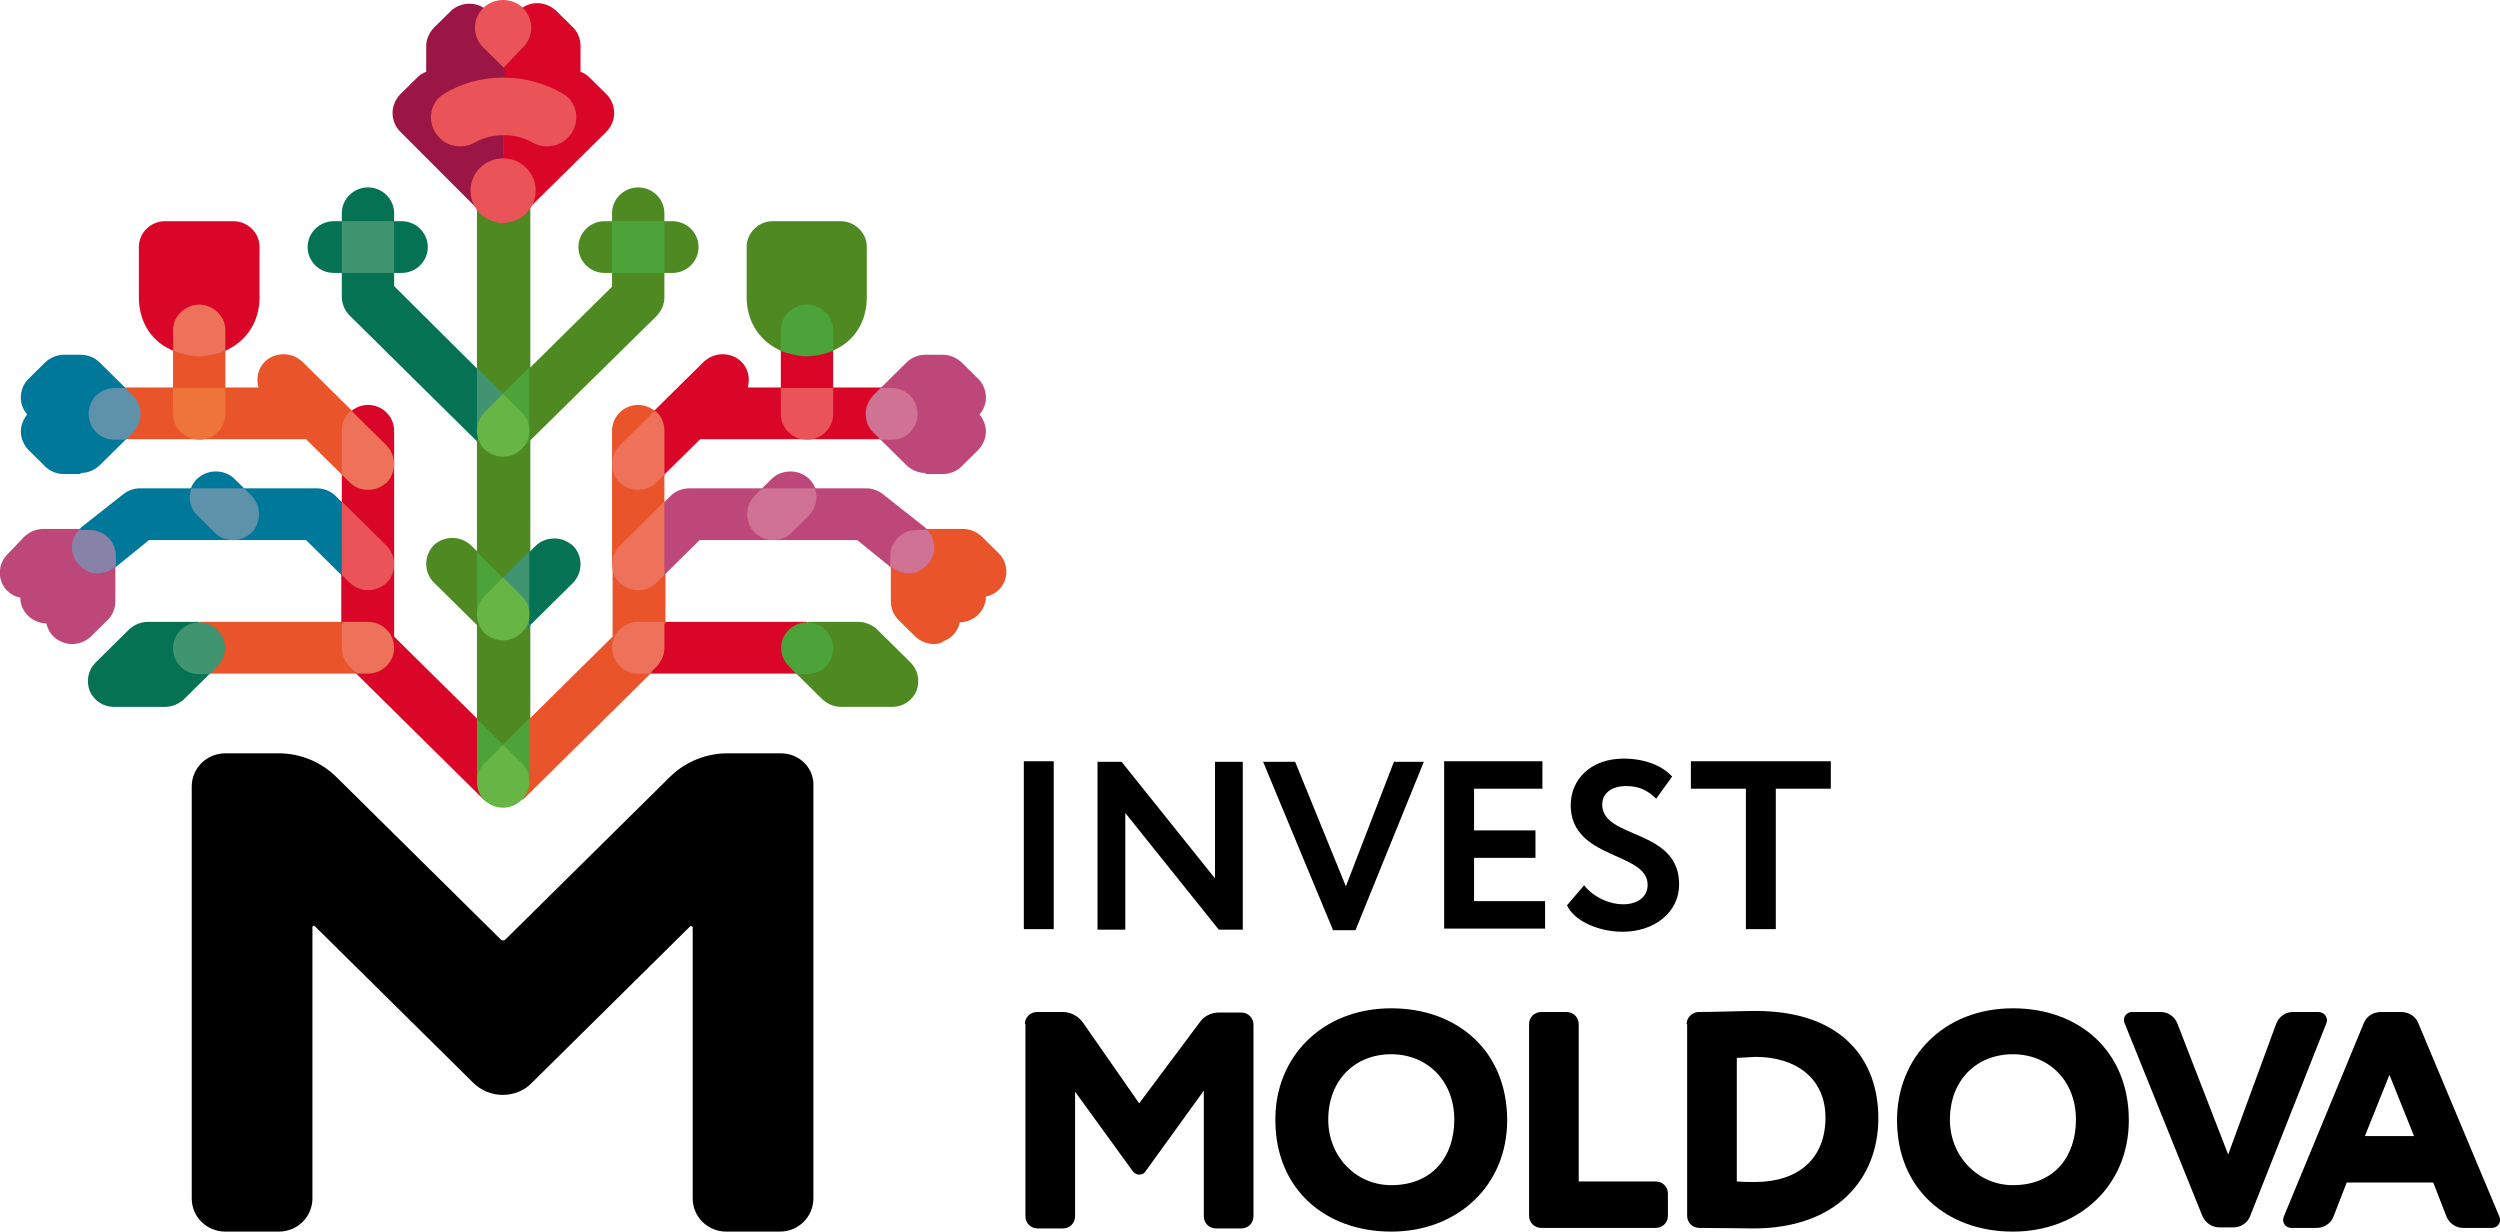 <svg width="140" height="69" viewBox="0 0 140 69" fill="none" xmlns="http://www.w3.org/2000/svg">
<g clip-path="url(#clip0)">
<path d="M57.334 42.63H59.009V52.031H57.334V42.63Z" fill="black"/>
<path d="M68.251 52.06L63.017 45.527V52.06H61.461V42.659H62.807L68.041 49.193V42.659H69.596V52.06H68.251Z" fill="black"/>
<path d="M75.907 52.09H74.651L70.733 42.659H72.527L75.369 49.636L78.06 42.659H79.735L75.907 52.09Z" fill="black"/>
<path d="M80.872 42.63H86.375V44.167H82.547V46.503H85.986V48.04H82.547V50.464H86.524V52.001H80.872V42.63Z" fill="black"/>
<path d="M87.96 45.084C87.96 43.664 89.067 42.482 90.921 42.482C92.087 42.482 93.074 42.866 93.642 43.487L92.745 44.729C92.297 44.285 91.818 44.019 91.07 44.019C90.233 44.019 89.725 44.433 89.725 45.054C89.725 47.005 94.031 46.384 94.031 49.518C94.031 51.114 92.626 52.179 90.861 52.179C89.635 52.179 88.199 51.647 87.751 50.7L88.708 49.577C89.276 50.287 90.173 50.641 90.891 50.641C91.669 50.641 92.267 50.257 92.267 49.548C92.267 47.685 87.96 48.158 87.96 45.084Z" fill="black"/>
<path d="M94.689 42.63H102.525V44.167H99.445V52.031H97.77V44.167H94.689V42.63Z" fill="black"/>
<path d="M43.726 42.186H40.735C39.539 42.186 38.372 42.659 37.505 43.517L28.293 52.622C28.233 52.681 28.114 52.681 28.054 52.622L18.842 43.517C17.975 42.659 16.808 42.186 15.612 42.186H12.621C11.575 42.186 10.737 43.014 10.737 44.049V67.108C10.737 68.143 11.575 68.97 12.621 68.97H15.612C16.659 68.97 17.496 68.143 17.496 67.108V51.913C17.496 51.853 17.556 51.824 17.616 51.853L26.499 60.634C26.947 61.077 27.545 61.314 28.144 61.314C28.772 61.314 29.37 61.077 29.788 60.634L38.671 51.853C38.731 51.883 38.851 51.913 38.791 51.913V67.108C38.791 68.143 39.628 68.97 40.675 68.97H43.666C44.713 68.97 45.55 68.143 45.55 67.108V44.049C45.61 43.014 44.773 42.186 43.726 42.186Z" fill="black"/>
<path d="M20.188 37.722L19.65 37.22C19.41 36.983 19.261 36.629 19.261 36.274V34.825H11.156V34.944C11.694 34.944 12.173 35.269 12.382 35.771C12.591 36.274 12.472 36.836 12.083 37.22L11.575 37.722H20.188Z" fill="#EA542A"/>
<path d="M22.072 31.603V25.986H21.953C21.953 26.341 21.803 26.666 21.564 26.932C21.325 27.168 20.966 27.316 20.607 27.316C20.248 27.316 19.919 27.168 19.65 26.932L19.141 26.4V28.262L21.564 30.657C21.803 30.893 21.953 31.248 21.953 31.603H22.072Z" fill="#D90627"/>
<path d="M22.072 25.986V24.123C22.072 23.325 21.414 22.675 20.607 22.675C20.248 22.675 19.889 22.823 19.62 23.059L19.56 23.118L21.534 25.069C21.773 25.306 21.923 25.661 21.923 26.015H22.072V25.986Z" fill="#D90627"/>
<path d="M27.216 44.67C27.157 44.611 27.097 44.551 27.037 44.463C26.977 44.374 26.947 44.315 26.917 44.226C26.887 44.138 26.858 44.049 26.858 43.99C26.828 43.901 26.828 43.812 26.828 43.724V40.353L22.072 35.653V31.573H21.953C21.953 31.928 21.803 32.253 21.564 32.519C21.325 32.756 20.966 32.904 20.607 32.904C20.248 32.904 19.919 32.756 19.65 32.519L19.111 32.017V34.944H20.577C21.325 34.944 21.923 35.535 21.923 36.274C21.923 37.013 21.325 37.604 20.577 37.604H19.829L27.097 44.788L27.216 44.67Z" fill="#D90627"/>
<path d="M20.607 37.722C21.414 37.722 22.072 37.072 22.072 36.274C22.072 35.476 21.414 34.825 20.607 34.825H19.141V36.274C19.141 36.658 19.291 37.013 19.56 37.309L19.979 37.722H20.607Z" fill="#EE715A"/>
<path d="M9.242 39.585C9.63 39.585 9.989 39.437 10.288 39.171L11.874 37.604H11.126C10.767 37.604 10.438 37.456 10.169 37.22C9.93 36.983 9.78 36.629 9.78 36.274C9.78 35.535 10.378 34.944 11.126 34.944V34.825H8.285C7.896 34.825 7.537 34.973 7.238 35.239L5.354 37.102C4.935 37.515 4.815 38.136 5.025 38.698C5.264 39.23 5.772 39.585 6.37 39.585H9.242Z" fill="#047253"/>
<path d="M11.754 37.722L12.173 37.309C12.591 36.895 12.711 36.274 12.502 35.742C12.262 35.209 11.754 34.855 11.156 34.855C10.348 34.855 9.69 35.505 9.69 36.303C9.69 36.688 9.84 37.042 10.109 37.338C10.378 37.604 10.767 37.752 11.156 37.752H11.754V37.722Z" fill="#40946F"/>
<path d="M26.828 20.753L22.072 16.023V15.136H19.141V16.614C19.141 16.999 19.291 17.354 19.56 17.649L26.828 24.833V20.753Z" fill="#047253"/>
<path d="M22.072 12.505V11.943C22.072 11.145 21.414 10.495 20.607 10.495C19.799 10.495 19.141 11.145 19.141 11.943V12.505H22.072Z" fill="#047253"/>
<path d="M19.261 28.233L18.782 27.76C18.513 27.494 18.124 27.346 17.736 27.346H13.459L13.967 27.848C14.207 28.085 14.356 28.44 14.356 28.794C14.356 29.149 14.207 29.474 13.967 29.74C13.728 29.977 13.369 30.125 13.01 30.125V30.243H17.137L19.261 32.342V28.233Z" fill="#00789A"/>
<path d="M8.344 30.243H13.04V30.125C12.681 30.125 12.352 29.977 12.083 29.74L11.126 28.794C10.767 28.44 10.647 27.907 10.827 27.434L10.857 27.346H7.836C7.507 27.346 7.178 27.464 6.909 27.671L4.546 29.533C4.486 29.593 4.427 29.652 4.367 29.711L4.277 29.829H4.995C5.742 29.829 6.341 30.42 6.341 31.159V31.869L8.344 30.243Z" fill="#00789A"/>
<path d="M20.607 33.051C20.995 33.051 21.354 32.904 21.654 32.638C21.923 32.371 22.072 31.987 22.072 31.603C22.072 31.218 21.923 30.864 21.654 30.568L19.141 28.085V32.194L19.56 32.608C19.859 32.904 20.218 33.051 20.607 33.051Z" fill="#EA5358"/>
<path d="M13.788 27.464L13.13 26.814C12.861 26.548 12.472 26.4 12.083 26.4C11.694 26.4 11.335 26.548 11.036 26.814C10.887 26.961 10.767 27.139 10.677 27.375L10.647 27.464H13.788Z" fill="#00789A"/>
<path d="M13.04 30.243C13.429 30.243 13.788 30.095 14.087 29.829C14.356 29.563 14.505 29.179 14.505 28.794C14.505 28.41 14.356 28.055 14.087 27.76L13.668 27.346H10.737L10.707 27.375C10.528 27.907 10.647 28.469 11.066 28.883L12.023 29.829C12.292 30.095 12.651 30.243 13.04 30.243Z" fill="#5D92AA"/>
<path d="M22.491 15.284C23.299 15.284 23.956 14.634 23.956 13.835C23.956 13.037 23.299 12.387 22.491 12.387H21.923V15.284H22.491Z" fill="#047253"/>
<path d="M19.261 15.284V12.387H18.693C17.885 12.387 17.227 13.037 17.227 13.835C17.227 14.634 17.885 15.284 18.693 15.284H19.261Z" fill="#047253"/>
<path d="M22.072 12.387H19.141V15.284H22.072V12.387Z" fill="#40946F"/>
<path d="M7.746 23.177C7.746 22.823 7.597 22.497 7.358 22.231L6.819 21.699H9.78V23.148C9.78 23.887 10.378 24.478 11.126 24.478C11.874 24.478 12.472 23.887 12.472 23.148V21.699H14.476C14.326 21.197 14.446 20.635 14.835 20.251C15.104 19.985 15.493 19.837 15.881 19.837C16.27 19.837 16.629 19.985 16.928 20.251L18.812 22.113L19.769 23.059L19.71 23.118C19.441 23.355 19.261 23.709 19.261 24.094V26.695L17.137 24.596H6.849L7.387 24.064C7.627 23.857 7.746 23.532 7.746 23.177Z" fill="#EA542A"/>
<path d="M12.621 21.847V19.482L12.532 19.512C11.874 19.807 11.275 19.807 11.156 19.807C11.036 19.807 10.438 19.807 9.78 19.512L9.69 19.482V21.847H12.621Z" fill="#EA542A"/>
<path d="M11.156 24.626C11.963 24.626 12.621 23.976 12.621 23.177V21.729H9.69V23.177C9.69 23.976 10.348 24.626 11.156 24.626Z" fill="#EE7439"/>
<path d="M9.81 18.506C9.81 18.359 9.84 18.211 9.9 18.063C10.079 17.531 10.588 17.206 11.156 17.206C11.724 17.206 12.203 17.56 12.412 18.063C12.472 18.211 12.502 18.359 12.502 18.506V19.689L12.591 19.659C12.651 19.63 12.711 19.6 12.771 19.571C13.877 19.009 14.535 17.945 14.535 16.644V13.835C14.535 13.037 13.877 12.387 13.07 12.387H9.242C8.434 12.387 7.776 13.037 7.776 13.835V16.644C7.776 17.945 8.404 19.039 9.541 19.571C9.601 19.6 9.66 19.63 9.72 19.659L9.81 19.689V18.506Z" fill="#D90627"/>
<path d="M11.156 19.955C11.275 19.955 11.903 19.925 12.591 19.659L12.621 19.63V18.506C12.621 18.329 12.591 18.181 12.532 18.004C12.322 17.442 11.754 17.058 11.156 17.058C10.558 17.058 9.989 17.442 9.78 18.004C9.72 18.152 9.69 18.329 9.69 18.506V19.63L9.72 19.659C10.408 19.925 11.036 19.955 11.156 19.955Z" fill="#EE715A"/>
<path d="M4.516 26.488C4.905 26.488 5.264 26.341 5.563 26.075L7.148 24.508H6.4C6.042 24.508 5.713 24.36 5.443 24.123C5.204 23.887 5.055 23.532 5.055 23.177C5.055 22.823 5.204 22.497 5.443 22.231C5.683 21.995 6.042 21.847 6.4 21.847H7.148L5.563 20.28C5.294 20.014 4.905 19.866 4.516 19.866H3.589C3.2 19.866 2.841 20.014 2.542 20.28L1.585 21.226C1.316 21.492 1.167 21.877 1.167 22.261C1.167 22.616 1.286 22.941 1.525 23.207C1.316 23.473 1.167 23.798 1.167 24.153C1.167 24.537 1.316 24.892 1.585 25.188L2.542 26.134C2.811 26.4 3.2 26.548 3.589 26.548H4.516V26.488Z" fill="#00789A"/>
<path d="M7.029 24.626L7.447 24.212C7.716 23.946 7.866 23.562 7.866 23.177C7.866 22.793 7.716 22.438 7.447 22.143L7.029 21.729H6.43C6.042 21.729 5.683 21.877 5.384 22.143C5.114 22.409 4.965 22.793 4.965 23.177C4.965 23.562 5.114 23.916 5.384 24.212C5.653 24.478 6.042 24.626 6.43 24.626H7.029Z" fill="#5D92AA"/>
<path d="M4.038 36.067C4.426 36.067 4.785 35.919 5.084 35.653L6.042 34.707C6.311 34.441 6.46 34.057 6.46 33.672V31.544L6.311 31.662C6.071 31.839 5.772 31.958 5.473 31.958C5.324 31.958 5.174 31.928 5.025 31.869C4.785 31.78 4.576 31.632 4.426 31.455C4.337 31.337 4.277 31.218 4.217 31.071C4.068 30.627 4.157 30.125 4.486 29.74L4.576 29.622H2.423C2.034 29.622 1.675 29.77 1.376 30.036L0.419 31.041C7.25072e-05 31.455 -0.12 32.076 0.09 32.608C0.269 33.051 0.658 33.377 1.137 33.465C1.137 34.264 1.795 34.884 2.602 34.914C2.692 35.387 3.021 35.771 3.469 35.949C3.679 36.037 3.858 36.067 4.038 36.067Z" fill="#BD4779"/>
<path d="M5.473 32.105C5.802 32.105 6.131 31.987 6.4 31.78L6.49 31.721V31.13C6.49 30.332 5.832 29.681 5.025 29.681H4.427L4.397 29.711C4.038 30.095 3.918 30.657 4.127 31.159C4.187 31.307 4.247 31.455 4.367 31.573C4.546 31.78 4.755 31.928 5.025 32.046C5.144 32.076 5.294 32.105 5.473 32.105Z" fill="#8982A8"/>
<path d="M26.708 20.783V11.441L27.247 11.943C27.486 12.18 27.845 12.328 28.203 12.328C28.562 12.328 28.891 12.18 29.161 11.943L29.699 11.441V20.783L28.233 22.231L26.708 20.783Z" fill="#4F8922"/>
<path d="M26.708 40.442V35.003L24.285 32.608C24.016 32.342 23.867 31.958 23.867 31.573C23.867 31.189 24.016 30.834 24.285 30.539C24.555 30.273 24.944 30.125 25.332 30.125C25.721 30.125 26.08 30.273 26.379 30.539L26.858 31.012V34.382C26.858 34.736 27.007 35.062 27.246 35.328C27.486 35.564 27.845 35.712 28.203 35.712C28.562 35.712 28.891 35.564 29.161 35.328L29.699 34.796V40.413L28.233 41.861L26.708 40.442Z" fill="#4F8922"/>
<path d="M26.708 31.071V24.537L27.247 25.04C27.486 25.276 27.845 25.424 28.203 25.424C28.562 25.424 28.891 25.276 29.161 25.04L29.699 24.537V31.1L28.233 32.549L26.708 31.071Z" fill="#4F8922"/>
<path d="M36.159 37.722L36.667 37.22C36.907 36.983 37.056 36.629 37.056 36.274V34.825H45.191V34.944C44.653 34.944 44.174 35.269 43.965 35.771C43.756 36.274 43.875 36.836 44.264 37.22L44.773 37.722H36.159Z" fill="#D90627"/>
<path d="M34.275 31.603V25.986H34.394C34.394 26.341 34.544 26.666 34.783 26.932C35.023 27.168 35.381 27.316 35.74 27.316C36.099 27.316 36.428 27.168 36.697 26.932L37.206 26.4V28.262L34.783 30.657C34.544 30.893 34.394 31.248 34.394 31.603H34.275Z" fill="#EA542A"/>
<path d="M34.275 25.986V24.123C34.275 23.325 34.933 22.675 35.74 22.675C36.099 22.675 36.458 22.823 36.727 23.059L36.787 23.118L34.813 25.069C34.574 25.306 34.424 25.661 34.424 26.015H34.275V25.986Z" fill="#EA542A"/>
<path d="M29.131 44.67C29.19 44.611 29.25 44.551 29.31 44.463C29.37 44.374 29.4 44.315 29.43 44.226C29.46 44.138 29.489 44.049 29.519 43.99C29.549 43.901 29.549 43.812 29.549 43.724V40.353L34.305 35.653V31.573H34.424C34.424 31.928 34.574 32.253 34.813 32.519C35.052 32.756 35.411 32.904 35.77 32.904C36.129 32.904 36.458 32.756 36.727 32.519L37.266 32.017V34.944H35.8C35.052 34.944 34.454 35.535 34.454 36.274C34.454 37.013 35.052 37.604 35.8 37.604H36.548L29.28 44.788L29.131 44.67Z" fill="#EA542A"/>
<path d="M29.519 43.753C29.519 43.398 29.37 43.073 29.131 42.807L28.084 41.773L29.639 40.235V43.753H29.519Z" fill="#4BA339"/>
<path d="M35.74 37.722C34.933 37.722 34.275 37.072 34.275 36.274C34.275 35.476 34.933 34.825 35.74 34.825H37.206V36.274C37.206 36.658 37.056 37.013 36.787 37.309L36.368 37.722H35.74Z" fill="#EE715A"/>
<path d="M47.105 39.585C46.717 39.585 46.358 39.437 46.059 39.171L44.474 37.604H45.221C45.58 37.604 45.909 37.456 46.178 37.22C46.417 36.983 46.567 36.629 46.567 36.274C46.567 35.535 45.969 34.944 45.221 34.944V34.825H48.062C48.451 34.825 48.81 34.973 49.109 35.239L50.993 37.102C51.412 37.515 51.532 38.136 51.322 38.698C51.083 39.23 50.575 39.585 49.977 39.585H47.105Z" fill="#4F8922"/>
<path d="M44.593 37.722L44.174 37.309C43.756 36.895 43.636 36.274 43.845 35.742C44.085 35.209 44.593 34.855 45.191 34.855C45.999 34.855 46.657 35.505 46.657 36.303C46.657 36.688 46.507 37.042 46.238 37.338C45.969 37.604 45.58 37.752 45.191 37.752H44.593V37.722Z" fill="#4BA339"/>
<path d="M29.519 20.753L34.275 16.053V15.166H37.206V16.644C37.206 17.028 37.056 17.383 36.787 17.679L29.519 24.833V20.753Z" fill="#4F8922"/>
<path d="M34.275 12.505V11.943C34.275 11.145 34.933 10.495 35.74 10.495C36.548 10.495 37.206 11.145 37.206 11.943V12.505H34.275Z" fill="#4F8922"/>
<path d="M28.174 25.424C28.532 25.424 28.861 25.276 29.131 25.04C29.37 24.803 29.519 24.449 29.519 24.094C29.519 23.739 29.37 23.414 29.131 23.148L28.084 22.113L29.639 20.576V24.685L29.22 25.128C28.951 25.395 28.562 25.542 28.174 25.542V25.424Z" fill="#4BA339"/>
<path d="M37.086 28.233L37.565 27.76C37.834 27.494 38.223 27.346 38.611 27.346H42.918L42.41 27.848C42.171 28.085 42.021 28.44 42.021 28.794C42.021 29.149 42.171 29.474 42.41 29.74C42.649 29.977 43.008 30.125 43.367 30.125V30.243H39.18L37.056 32.342V28.233H37.086Z" fill="#BD4779"/>
<path d="M48.003 30.243H43.307V30.125C43.666 30.125 43.995 29.977 44.264 29.74L45.221 28.794C45.58 28.44 45.7 27.907 45.52 27.434L45.49 27.346H48.511C48.84 27.346 49.169 27.464 49.438 27.671L51.801 29.533C51.861 29.593 51.921 29.652 51.98 29.711L52.07 29.829H51.352C50.605 29.829 50.007 30.42 50.007 31.159V31.869L48.003 30.243Z" fill="#BD4779"/>
<path d="M35.74 33.051C35.352 33.051 34.993 32.904 34.694 32.638C34.424 32.371 34.275 31.987 34.275 31.603C34.275 31.218 34.424 30.864 34.694 30.568L37.206 28.085V32.194L36.787 32.608C36.488 32.904 36.129 33.051 35.74 33.051Z" fill="#EE715A"/>
<path d="M42.559 27.464L43.217 26.814C43.487 26.548 43.875 26.4 44.264 26.4C44.653 26.4 45.012 26.548 45.311 26.814C45.461 26.961 45.58 27.139 45.67 27.375L45.7 27.464H42.559Z" fill="#BD4779"/>
<path d="M43.307 30.243C42.918 30.243 42.559 30.095 42.26 29.829C41.991 29.563 41.842 29.179 41.842 28.794C41.842 28.41 41.991 28.055 42.26 27.76L42.679 27.346H45.61L45.64 27.375C45.819 27.907 45.7 28.469 45.281 28.883L44.324 29.829C44.085 30.095 43.696 30.243 43.307 30.243Z" fill="#CF7294"/>
<path d="M29.519 31.041L29.998 30.568C30.267 30.302 30.656 30.154 31.045 30.154C31.433 30.154 31.792 30.302 32.092 30.568C32.361 30.834 32.51 31.218 32.51 31.603C32.51 31.987 32.361 32.342 32.092 32.638L29.549 35.15V31.041H29.519Z" fill="#047253"/>
<path d="M28.174 35.712C28.532 35.712 28.861 35.564 29.131 35.328C29.639 34.825 29.639 33.968 29.131 33.465L28.084 32.431L29.639 30.893V35.003L29.22 35.416C28.951 35.682 28.562 35.83 28.174 35.83V35.712Z" fill="#40946F"/>
<path d="M26.708 34.411V30.923L28.263 32.46L27.217 33.495C26.977 33.731 26.828 34.086 26.828 34.441H26.708V34.411Z" fill="#4BA339"/>
<path d="M33.856 15.284C33.049 15.284 32.391 14.634 32.391 13.835C32.391 13.037 33.049 12.387 33.856 12.387H34.424V15.284H33.856Z" fill="#4F8922"/>
<path d="M37.086 15.284V12.387H37.654C38.462 12.387 39.12 13.037 39.12 13.835C39.12 14.634 38.462 15.284 37.654 15.284H37.086Z" fill="#4F8922"/>
<path d="M37.206 12.387H34.275V15.284H37.206V12.387Z" fill="#4BA339"/>
<path d="M28.174 4.08H28.114V3.577L28.174 3.518L29.131 2.572C29.22 2.483 29.28 2.395 29.34 2.276C29.639 1.744 29.549 1.123 29.131 0.71C29.101 0.68 29.071 0.65 29.041 0.621L29.131 0.532C29.4 0.296 29.729 0.177 30.088 0.177C30.476 0.177 30.835 0.325 31.134 0.591L32.091 1.537C32.361 1.803 32.51 2.188 32.51 2.572V4.021C32.69 4.08 32.869 4.198 33.019 4.346L33.976 5.292C34.245 5.558 34.394 5.942 34.394 6.326C34.394 6.711 34.245 7.066 33.976 7.361L29.22 12.062L29.131 11.973C29.37 11.736 29.519 11.382 29.519 11.027C29.519 10.938 29.519 10.879 29.489 10.79C29.459 10.702 29.459 10.613 29.43 10.554C29.4 10.465 29.34 10.406 29.31 10.318C29.25 10.229 29.19 10.17 29.131 10.111L28.114 9.105V8.603H28.174" fill="#D90627"/>
<path d="M28.174 8.603V9.076L27.216 10.081C27.157 10.14 27.097 10.199 27.037 10.288C26.977 10.377 26.947 10.436 26.917 10.524C26.887 10.613 26.858 10.702 26.828 10.761C26.798 10.85 26.798 10.938 26.798 11.027C26.798 11.382 26.947 11.707 27.187 11.973L27.097 12.062L22.401 7.361C22.132 7.095 21.983 6.711 21.983 6.326C21.983 5.942 22.132 5.587 22.401 5.292L23.358 4.346C23.508 4.198 23.687 4.08 23.867 4.021V2.602C23.867 2.217 24.016 1.862 24.285 1.567L25.242 0.621C25.512 0.355 25.901 0.207 26.289 0.207C26.648 0.207 26.977 0.325 27.246 0.562L27.276 0.532L27.306 0.503C27.336 0.473 27.366 0.443 27.396 0.443C27.426 0.414 27.456 0.414 27.486 0.384L27.546 0.355C27.575 0.325 27.605 0.325 27.665 0.296C27.695 0.296 27.725 0.266 27.755 0.266H27.815C27.845 0.266 27.875 0.237 27.934 0.237C27.964 0.237 27.994 0.237 28.054 0.237H28.114C28.144 0.237 28.203 0.237 28.233 0.237C28.263 0.237 28.293 0.237 28.353 0.237H28.413C28.443 0.237 28.473 0.237 28.532 0.237C28.562 0.237 28.592 0.266 28.652 0.266H28.712C28.742 0.266 28.772 0.296 28.831 0.296C28.861 0.296 28.891 0.325 28.921 0.355L28.951 0.384C28.981 0.414 29.011 0.414 29.041 0.443C29.071 0.473 29.101 0.473 29.131 0.503L29.19 0.532C29.22 0.562 29.25 0.591 29.31 0.621C29.759 1.064 29.878 1.774 29.549 2.335C29.46 2.483 29.4 2.572 29.31 2.661C29.31 2.661 28.383 3.577 28.263 3.636V4.05" fill="#9C1645"/>
<path d="M29.131 10.081C28.891 9.844 28.532 9.697 28.174 9.697C27.815 9.697 27.486 9.844 27.216 10.081L27.127 9.992L28.174 8.958L29.22 9.992L29.131 10.081Z" fill="#EA5358"/>
<path d="M26.708 43.753V40.265L28.263 41.802L27.217 42.837C26.977 43.073 26.828 43.428 26.828 43.783H26.708V43.753Z" fill="#4BA339"/>
<path d="M48.601 23.177C48.601 22.823 48.75 22.497 48.99 22.231L49.528 21.699H46.567V23.148C46.567 23.887 45.969 24.478 45.221 24.478C44.474 24.478 43.875 23.887 43.875 23.148V21.699H41.871C42.021 21.197 41.901 20.635 41.513 20.251C41.243 19.985 40.855 19.837 40.466 19.837C40.077 19.837 39.718 19.985 39.419 20.251L37.535 22.113L36.578 23.059L36.638 23.118C36.907 23.355 37.086 23.709 37.086 24.094V26.695L39.21 24.596H49.528L48.99 24.064C48.721 23.857 48.601 23.532 48.601 23.177Z" fill="#D90627"/>
<path d="M43.726 21.847V19.482L43.816 19.512C44.474 19.807 45.072 19.807 45.191 19.807C45.311 19.807 45.909 19.807 46.567 19.512L46.657 19.482V21.847H43.726Z" fill="#D90627"/>
<path d="M45.191 24.626C44.384 24.626 43.726 23.976 43.726 23.177V21.729H46.657V23.177C46.657 23.976 45.999 24.626 45.191 24.626Z" fill="#EA5358"/>
<path d="M46.537 18.506C46.537 18.359 46.507 18.211 46.447 18.063C46.268 17.531 45.76 17.206 45.191 17.206C44.623 17.206 44.145 17.56 43.935 18.063C43.875 18.211 43.845 18.359 43.845 18.506V19.689L43.756 19.659C43.696 19.63 43.636 19.6 43.576 19.571C42.47 19.009 41.812 17.945 41.812 16.644V13.835C41.812 13.037 42.47 12.387 43.277 12.387H47.075C47.883 12.387 48.541 13.037 48.541 13.835V16.644C48.541 17.945 47.913 19.039 46.776 19.571C46.717 19.6 46.657 19.63 46.597 19.659L46.507 19.689V18.506H46.537Z" fill="#4F8922"/>
<path d="M45.191 19.955C45.072 19.955 44.444 19.925 43.756 19.659L43.726 19.63V18.506C43.726 18.329 43.756 18.181 43.816 18.004C44.025 17.442 44.593 17.058 45.191 17.058C45.789 17.058 46.358 17.442 46.567 18.004C46.627 18.152 46.657 18.329 46.657 18.506V19.63L46.627 19.659C45.939 19.925 45.311 19.955 45.191 19.955Z" fill="#4BA339"/>
<path d="M51.831 26.488C51.442 26.488 51.083 26.341 50.784 26.075L49.199 24.508H49.947C50.306 24.508 50.635 24.36 50.904 24.123C51.143 23.887 51.292 23.532 51.292 23.177C51.292 22.823 51.143 22.497 50.904 22.231C50.664 21.995 50.306 21.847 49.947 21.847H49.199L50.784 20.28C51.053 20.014 51.442 19.866 51.831 19.866H52.788C53.177 19.866 53.536 20.014 53.835 20.28L54.792 21.226C55.061 21.492 55.211 21.877 55.211 22.261C55.211 22.616 55.091 22.941 54.852 23.207C55.061 23.473 55.211 23.798 55.211 24.153C55.211 24.537 55.061 24.892 54.792 25.188L53.835 26.134C53.566 26.4 53.177 26.548 52.788 26.548H51.831V26.488Z" fill="#BD4779"/>
<path d="M49.319 24.626L48.9 24.212C48.631 23.946 48.481 23.562 48.481 23.177C48.481 22.793 48.631 22.438 48.9 22.143L49.319 21.729H49.917C50.306 21.729 50.664 21.877 50.964 22.143C51.233 22.409 51.382 22.793 51.382 23.177C51.382 23.562 51.233 23.916 50.964 24.212C50.694 24.478 50.306 24.626 49.917 24.626H49.319Z" fill="#CF7294"/>
<path d="M52.309 36.067C51.921 36.067 51.562 35.919 51.263 35.653L50.306 34.707C50.036 34.441 49.887 34.057 49.887 33.672V31.544L50.036 31.662C50.276 31.839 50.575 31.958 50.874 31.958C51.023 31.958 51.173 31.928 51.322 31.869C51.562 31.78 51.771 31.632 51.921 31.455C52.01 31.337 52.07 31.218 52.13 31.071C52.279 30.627 52.19 30.125 51.861 29.74L51.771 29.622H53.924C54.313 29.622 54.672 29.77 54.971 30.036L55.928 30.982C56.347 31.396 56.467 32.017 56.257 32.549C56.078 32.992 55.689 33.318 55.211 33.406C55.211 34.204 54.553 34.825 53.745 34.855C53.655 35.328 53.326 35.712 52.878 35.889C52.668 36.037 52.489 36.067 52.309 36.067Z" fill="#EA542A"/>
<path d="M50.874 32.105C50.545 32.105 50.216 31.987 49.947 31.78L49.857 31.721V31.13C49.857 30.332 50.515 29.681 51.322 29.681H51.921L51.95 29.711C52.309 30.095 52.429 30.657 52.22 31.159C52.16 31.307 52.1 31.455 51.98 31.573C51.801 31.78 51.592 31.928 51.322 32.046C51.203 32.076 51.053 32.105 50.874 32.105Z" fill="#CF7294"/>
<path d="M28.174 45.231C27.785 45.231 27.426 45.084 27.127 44.818C26.858 44.551 26.708 44.167 26.708 43.783C26.708 43.398 26.858 43.044 27.127 42.748L28.174 41.713L29.22 42.748C29.789 43.31 29.789 44.226 29.22 44.788C28.921 45.084 28.562 45.231 28.174 45.231Z" fill="#67B545"/>
<path d="M28.174 35.86C27.785 35.86 27.426 35.712 27.127 35.446C26.858 35.18 26.708 34.796 26.708 34.411C26.708 34.027 26.858 33.672 27.127 33.377L28.174 32.342L29.22 33.377C29.789 33.938 29.789 34.855 29.22 35.416C28.921 35.712 28.562 35.86 28.174 35.86Z" fill="#67B545"/>
<path d="M26.708 24.123V20.605L28.263 22.143L27.217 23.177C26.977 23.414 26.828 23.769 26.828 24.123H26.708Z" fill="#40946F"/>
<path d="M28.174 25.572C27.785 25.572 27.426 25.424 27.127 25.158C26.858 24.892 26.708 24.508 26.708 24.123C26.708 23.739 26.858 23.384 27.127 23.089L28.174 22.054L29.22 23.089C29.789 23.65 29.789 24.567 29.22 25.128C28.921 25.424 28.562 25.572 28.174 25.572Z" fill="#67B545"/>
<path d="M28.174 0C27.785 0 27.366 0.148 27.067 0.443C26.439 1.064 26.439 2.04 27.067 2.661L28.144 3.725C28.174 3.755 28.174 3.755 28.203 3.784C28.233 3.784 28.233 3.755 28.263 3.725L29.28 2.661C29.908 2.04 29.908 1.064 29.28 0.443C29.25 0.414 29.25 0.414 29.22 0.384C28.951 0.148 28.562 0 28.174 0Z" fill="#EA5358"/>
<path d="M28.174 12.476C27.785 12.476 27.426 12.328 27.127 12.062C26.858 11.796 26.708 11.411 26.708 11.027C26.708 10.938 26.708 10.85 26.738 10.761C26.768 10.672 26.768 10.584 26.828 10.495C26.858 10.406 26.918 10.318 26.947 10.229C27.007 10.14 27.067 10.051 27.127 9.992C27.396 9.726 27.785 9.578 28.174 9.578C28.562 9.578 28.921 9.726 29.22 9.992C29.28 10.051 29.34 10.14 29.4 10.229C29.46 10.318 29.49 10.406 29.549 10.495C29.579 10.584 29.609 10.672 29.639 10.761C29.669 10.879 29.669 10.968 29.669 11.057C29.669 11.441 29.52 11.796 29.25 12.091C28.921 12.328 28.562 12.476 28.174 12.476Z" fill="#EA5358"/>
<path d="M20.607 27.434C20.995 27.434 21.354 27.287 21.654 27.021C21.923 26.755 22.072 26.37 22.072 25.986C22.072 25.602 21.923 25.247 21.654 24.951L19.68 23L19.62 23.03C19.321 23.296 19.141 23.68 19.141 24.094V26.577L19.56 26.991C19.859 27.287 20.218 27.434 20.607 27.434Z" fill="#EE715A"/>
<path d="M35.74 27.434C35.352 27.434 34.993 27.287 34.694 27.021C34.424 26.755 34.275 26.37 34.275 25.986C34.275 25.602 34.424 25.247 34.694 24.951L36.667 23L36.727 23.03C37.026 23.296 37.206 23.68 37.206 24.094V26.577L36.787 26.991C36.488 27.287 36.129 27.434 35.74 27.434Z" fill="#EE715A"/>
<path d="M28.174 12.476C29.181 12.476 29.998 11.668 29.998 10.672C29.998 9.676 29.181 8.869 28.174 8.869C27.166 8.869 26.349 9.676 26.349 10.672C26.349 11.668 27.166 12.476 28.174 12.476Z" fill="#EA5358"/>
<path d="M28.174 4.346C26.947 4.346 25.811 4.671 24.854 5.262C23.986 5.794 23.897 7.006 24.614 7.716L24.644 7.746C25.153 8.248 25.96 8.337 26.588 7.982C27.067 7.716 27.605 7.568 28.203 7.568C28.802 7.568 29.34 7.716 29.819 7.982C30.447 8.337 31.254 8.248 31.762 7.746L31.792 7.716C32.51 7.006 32.42 5.794 31.553 5.262C30.536 4.671 29.4 4.346 28.174 4.346Z" fill="#EA5358"/>
<path d="M57.394 57.352C57.394 56.968 57.693 56.672 58.082 56.672H59.517C59.936 56.672 60.355 56.879 60.624 57.234L63.794 61.787L67.174 57.264C67.413 56.909 67.832 56.702 68.251 56.702H69.507C69.895 56.702 70.195 56.997 70.195 57.382V68.113C70.195 68.497 69.895 68.793 69.507 68.793H68.101C67.712 68.793 67.413 68.497 67.413 68.113V61.077L64.123 65.63C64.063 65.719 63.944 65.778 63.794 65.778C63.675 65.778 63.555 65.719 63.465 65.63L60.205 61.136V68.113C60.205 68.497 59.906 68.793 59.517 68.793H58.112C57.723 68.793 57.424 68.497 57.424 68.113V57.352H57.394Z" fill="black"/>
<path d="M77.911 56.465C81.619 56.465 84.401 58.86 84.401 62.733C84.401 66.398 81.619 68.97 77.911 68.97C74.202 68.97 71.421 66.576 71.421 62.733C71.391 59.215 74.023 56.465 77.911 56.465ZM77.911 66.369C80.244 66.369 81.44 64.743 81.44 62.703C81.44 60.486 79.885 59.037 77.911 59.037C75.877 59.037 74.382 60.486 74.382 62.703C74.382 64.772 75.937 66.369 77.911 66.369Z" fill="black"/>
<path d="M85.627 57.352C85.627 56.968 85.926 56.672 86.315 56.672H87.721C88.109 56.672 88.409 56.968 88.409 57.352V66.162H92.715C93.104 66.162 93.403 66.458 93.403 66.842V68.084C93.403 68.468 93.104 68.763 92.715 68.763H86.315C85.926 68.763 85.627 68.468 85.627 68.084V57.352Z" fill="black"/>
<path d="M94.45 57.352C94.45 56.968 94.779 56.672 95.138 56.672C96.035 56.672 97.65 56.613 98.308 56.613C103.213 56.613 105.187 59.392 105.187 62.614C105.187 66.014 102.854 68.793 98.189 68.793C97.62 68.793 96.274 68.763 95.168 68.763C94.779 68.763 94.48 68.468 94.48 68.084V57.352H94.45ZM97.261 59.244V66.162C97.62 66.192 97.859 66.192 98.278 66.192C100.701 66.192 102.226 64.891 102.226 62.585C102.226 60.368 100.551 59.185 98.308 59.185C97.979 59.215 97.59 59.215 97.261 59.244Z" fill="black"/>
<path d="M112.724 56.465C116.432 56.465 119.214 58.86 119.214 62.733C119.214 66.398 116.432 68.97 112.724 68.97C109.015 68.97 106.234 66.576 106.234 62.733C106.234 59.215 108.836 56.465 112.724 56.465ZM112.724 66.369C115.057 66.369 116.253 64.743 116.253 62.703C116.253 60.486 114.698 59.037 112.724 59.037C110.69 59.037 109.195 60.486 109.195 62.703C109.195 64.772 110.78 66.369 112.724 66.369Z" fill="black"/>
<path d="M126.003 68.113C125.854 68.497 125.465 68.734 125.076 68.734H124.298C123.88 68.734 123.521 68.497 123.341 68.113L118.975 57.293C118.855 56.997 119.064 56.672 119.393 56.672H121.008C121.427 56.672 121.786 56.938 121.936 57.323L124.777 64.654L127.469 57.323C127.618 56.938 127.977 56.672 128.396 56.672H129.831C130.16 56.672 130.4 56.997 130.28 57.293L126.003 68.113Z" fill="black"/>
<path d="M132.374 57.293C132.523 56.909 132.912 56.672 133.331 56.672H134.467C134.886 56.672 135.275 56.909 135.424 57.293L139.97 68.143C140.09 68.438 139.88 68.763 139.551 68.763H137.936C137.518 68.763 137.159 68.497 137.009 68.143L136.262 66.221H131.416L130.669 68.143C130.519 68.527 130.13 68.763 129.742 68.763H128.306C127.977 68.763 127.768 68.438 127.887 68.143L132.374 57.293ZM132.433 63.62H135.185L133.809 60.19L132.433 63.62Z" fill="black"/>
</g>
<defs>
<clipPath id="clip0">
<rect width="140" height="69" fill="white"/>
</clipPath>
</defs>
</svg>
